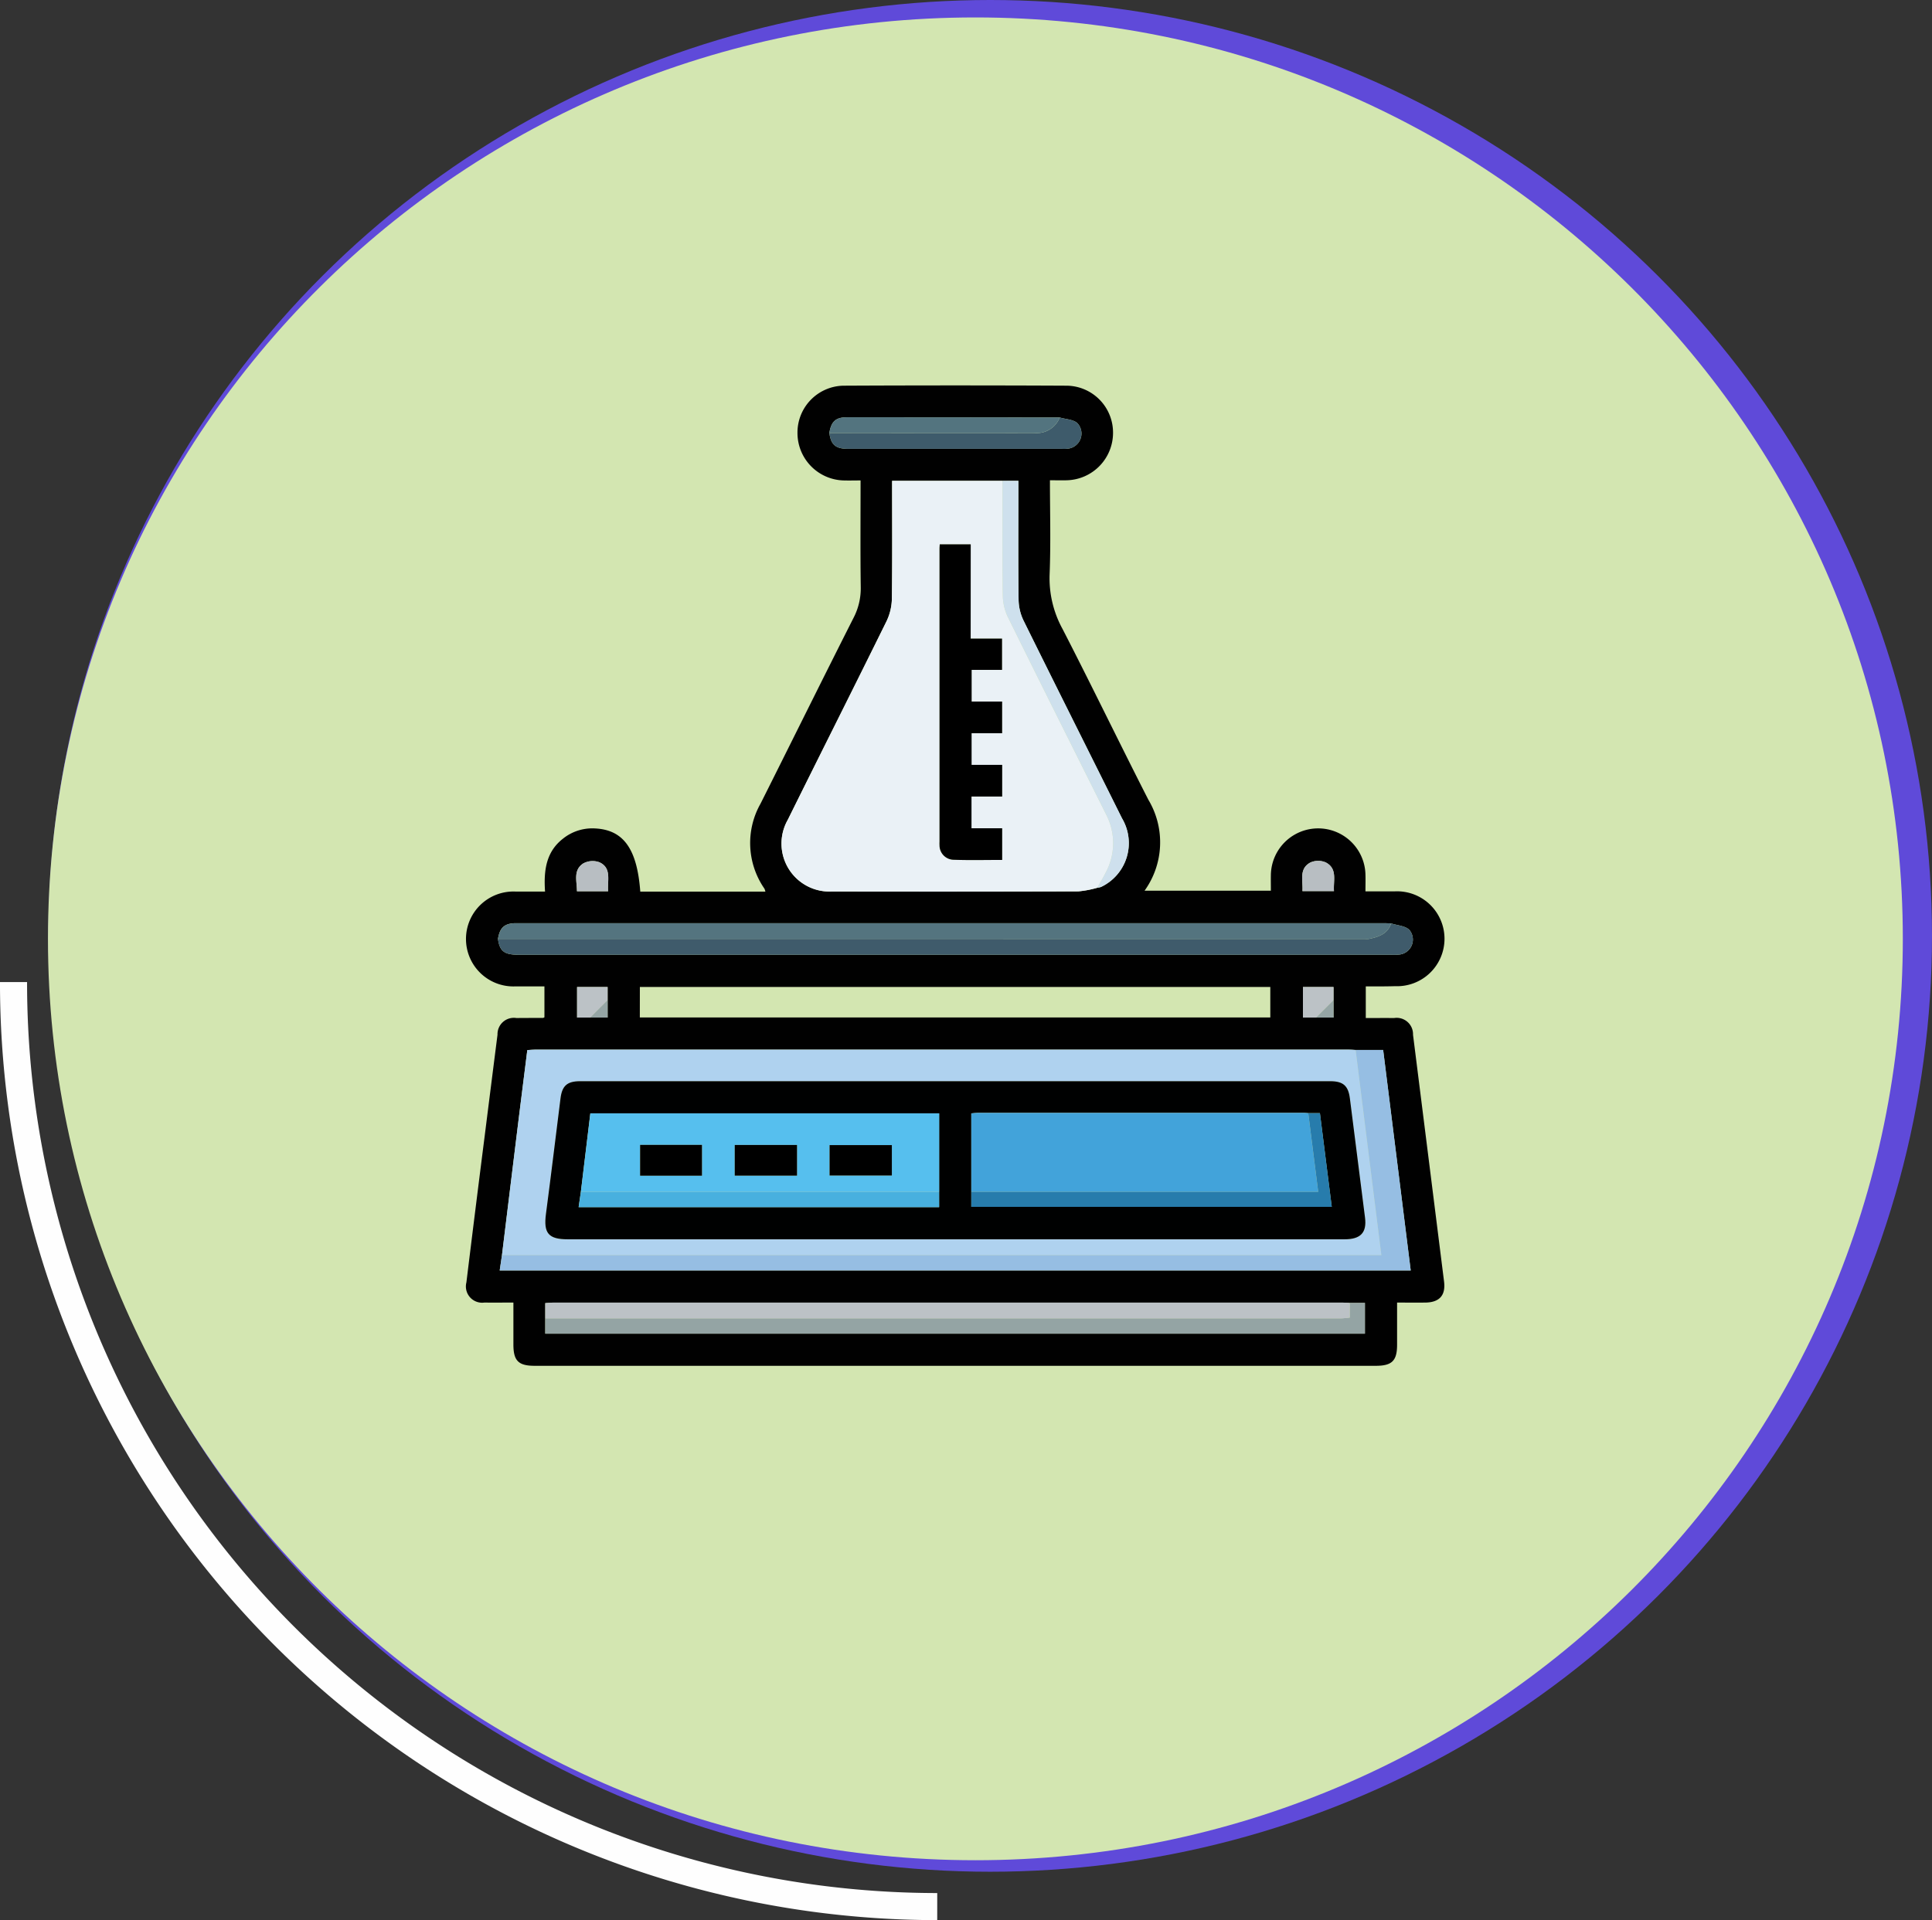 <svg xmlns="http://www.w3.org/2000/svg" xmlns:xlink="http://www.w3.org/1999/xlink" width="142.698" height="141.855" viewBox="0 0 142.698 141.855">
  <rect x="0" y="0" width="142.698" height="141.855" fill="#333333" stroke="none"/>
  <defs>
    <clipPath id="clip-path">
      <ellipse id="Elipse_3994" data-name="Elipse 3994" cx="68.496" cy="68.05" rx="68.496" ry="68.05" transform="translate(0)" fill="#f2f6fe"/>
    </clipPath>
  </defs>
  <g id="Grupo_894602" data-name="Grupo 894602" transform="translate(-1097.024 -8799.313)">
    <g id="Grupo_894419" data-name="Grupo 894419" transform="translate(9770.023 7072.831)">
      <path id="Trazado_99503" data-name="Trazado 99503" d="M968.645,321.3A68.266,68.266,0,0,1,900.42,253" transform="translate(-9572.42 1546.033)" fill="none" stroke="#fefefe" stroke-miterlimit="10" stroke-width="2"/>
      <ellipse id="Elipse_3992" data-name="Elipse 3992" cx="69.561" cy="69.138" rx="69.561" ry="69.138" transform="translate(-8669.424 1726.482)" fill="#5f4ad9"/>
      <path id="Trazado_175808" data-name="Trazado 175808" d="M68.5,0c37.829,0,68.5,30.476,68.5,68.069s-30.667,68.069-68.5,68.069S0,105.662,0,68.069,30.667,0,68.5,0Z" transform="translate(-8669.456 1727.77)" fill="#d3e6b1"/>
    </g>
    <g id="Grupo_877833" data-name="Grupo 877833" transform="translate(739.449 7963.662)">
      <path id="Trazado_617768" data-name="Trazado 617768" d="M458.452,908.523v2.336c.705,0,1.4-.006,2.094,0a1.207,1.207,0,0,1,1.395,1.233q1.148,9.116,2.292,18.231c.129,1.028-.343,1.548-1.4,1.557-.655.006-1.31,0-2.069,0,0,1.042,0,2.077,0,3.11,0,1.189-.376,1.561-1.571,1.561H397.062c-1.195,0-1.564-.372-1.567-1.564,0-1.016,0-2.031,0-3.108-.75,0-1.448.008-2.145,0a1.2,1.2,0,0,1-1.327-1.485q.66-5.392,1.346-10.781.473-3.762.952-7.523a1.208,1.208,0,0,1,1.4-1.231c.655-.008,1.311-.006,1.966-.009.021,0,.042-.017.1-.045v-2.283c-.712,0-1.431,0-2.15,0a3.506,3.506,0,1,1,.013-7.006c.7,0,1.4,0,2.182,0-.1-1.5.048-2.908,1.315-3.9a3.457,3.457,0,0,1,2.369-.764c2.1.1,3.115,1.492,3.35,4.668h9.24a1.046,1.046,0,0,0-.071-.22,5.913,5.913,0,0,1-.285-6.282c2.294-4.572,4.558-9.159,6.868-13.723A4.734,4.734,0,0,0,421.15,879c-.035-2.6-.013-5.195-.013-7.856-.457,0-.864.012-1.269,0a3.507,3.507,0,0,1-3.391-3.5,3.463,3.463,0,0,1,3.381-3.5q8.268-.04,16.535,0a3.462,3.462,0,0,1,3.391,3.487,3.506,3.506,0,0,1-3.381,3.5c-.406.014-.813,0-1.279,0,0,2.362.068,4.669-.025,6.97a7.8,7.8,0,0,0,.956,4.017c2.154,4.183,4.2,8.423,6.338,12.614a6.124,6.124,0,0,1-.28,6.719h9.329c0-.377-.009-.781,0-1.184a3.494,3.494,0,0,1,6.986-.015c.012.386,0,.773,0,1.248.746,0,1.464,0,2.182,0a3.506,3.506,0,1,1,.011,7.006C459.924,908.527,459.222,908.523,458.452,908.523Zm-2.383,1.014v-.97h-2.257v2.257h2.257Zm-54.9,1.287h1.284v-2.257H400.2v2.257Zm34.678-44.33q-7.866-.009-15.731-.014c-.82,0-1.152.321-1.285,1.157.124.884.462,1.173,1.412,1.173q7.892,0,15.783,0a2.349,2.349,0,0,0,.507-.026,1.124,1.124,0,0,0,.62-1.869C436.847,866.634,436.291,866.626,435.848,866.494Zm-38,66.551v1.133h60.54v-2.272h-1.126c-.169-.008-.339-.023-.508-.023q-29.168,0-58.335,0c-.187,0-.375.023-.571.036Zm62.474-29.175c-.17-.006-.339-.017-.509-.017H395.859c-.1,0-.194,0-.291,0-.755.037-1.084.352-1.213,1.16.13.921.462,1.174,1.56,1.174h64.437a3.662,3.662,0,0,0,.582-.016,1.114,1.114,0,0,0,.739-1.82C461.371,904.043,460.783,904.02,460.324,903.869Zm-2.62,9.349c-.169-.008-.339-.023-.508-.023q-30.043,0-60.087,0c-.19,0-.379.02-.585.032-.224,1.791-.448,3.549-.665,5.308q-.606,4.919-1.206,9.839l-.168,1.133h67.288l-2.035-16.289Zm-26.079-42.047h-8.156c0,2.947.021,5.837-.018,8.727a4,4,0,0,1-.4,1.657c-2.41,4.894-4.868,9.764-7.285,14.654a3.546,3.546,0,0,0,3.257,5.3q9.1.016,18.2-.009a7.564,7.564,0,0,0,1.4-.266,1.268,1.268,0,0,0,.279-.061,3.584,3.584,0,0,0,1.549-5.067c-2.426-4.877-4.872-9.744-7.282-14.628a3.648,3.648,0,0,1-.358-1.521c-.035-2.622-.016-5.246-.016-7.869v-.919Zm-26.789,39.645H451.4v-2.252H404.836Zm-2.345-9.325c-.058-.82.272-1.718-.639-2.138a1.45,1.45,0,0,0-1.2.087c-.764.5-.457,1.32-.462,2.052Zm51.282-.008H456.1c-.058-.779.275-1.648-.593-2.114a1.408,1.408,0,0,0-1.15,0C453.493,899.836,453.829,900.706,453.774,901.483Z" fill="#010101"/>
      <path id="Trazado_617769" data-name="Trazado 617769" d="M460.809,907.934a7.559,7.559,0,0,1-1.4.266q-9.1.027-18.2.009a3.545,3.545,0,0,1-3.257-5.3c2.417-4.89,4.875-9.76,7.285-14.654a4,4,0,0,0,.4-1.657c.039-2.889.018-5.779.018-8.727h8.156c0,2.821-.017,5.643.019,8.464a3.825,3.825,0,0,0,.369,1.59c2.394,4.861,4.822,9.7,7.241,14.554a4.58,4.58,0,0,1-.009,4.33C461.239,907.189,461.018,907.559,460.809,907.934Zm-9.352-18.409V882.56h-2.288c-.007.138-.016.233-.016.327q0,10.8,0,21.6c0,.1-.006.2,0,.292a1.064,1.064,0,0,0,1.058,1.084c1.181.043,2.364.012,3.568.012v-2.338h-2.265v-2.34h2.262v-2.339h-2.259v-2.34h2.255v-2.339h-2.252v-2.339h2.249v-2.313Z" transform="translate(-22.188 -6.697)" fill="#eaf1f6"/>
      <path id="Trazado_617770" data-name="Trazado 617770" d="M397.175,975.048q.6-4.919,1.206-9.839c.217-1.759.441-3.517.665-5.308.207-.012.4-.032.585-.032q30.043,0,60.087,0c.169,0,.339.015.508.023.629,5.018,1.257,10.037,1.9,15.156Zm33.479-1.165H459.42c1.178,0,1.643-.5,1.5-1.594q-.558-4.412-1.12-8.823c-.117-.922-.494-1.261-1.443-1.261q-27.71,0-55.419,0c-.948,0-1.324.338-1.44,1.263-.358,2.845-.7,5.692-1.075,8.535-.188,1.424.176,1.88,1.607,1.88Z" transform="translate(-2.523 -46.673)" fill="#afd2ef"/>
      <path id="Trazado_617771" data-name="Trazado 617771" d="M397.016,975.07h64.95c-.641-5.119-1.269-10.138-1.9-15.156H462.1l2.035,16.289H396.848Z" transform="translate(-2.364 -46.696)" fill="#96bee3"/>
      <path id="Trazado_617772" data-name="Trazado 617772" d="M462.565,941.671c.459.151,1.048.174,1.35.481a1.115,1.115,0,0,1-.74,1.82,3.676,3.676,0,0,1-.582.016H398.156c-1.1,0-1.431-.252-1.56-1.174l64.055.006a1.445,1.445,0,0,0,.291-.005C461.644,942.665,462.306,942.454,462.565,941.671Z" transform="translate(-2.241 -37.802)" fill="#3f5b6b"/>
      <path id="Trazado_617773" data-name="Trazado 617773" d="M462.565,941.653c-.259.783-.921.994-1.622,1.144a1.445,1.445,0,0,1-.291.005L396.6,942.8c.129-.808.458-1.123,1.213-1.16.1,0,.194,0,.291,0h63.956C462.225,941.635,462.395,941.647,462.565,941.653Z" transform="translate(-2.241 -37.784)" fill="#54747f"/>
      <path id="Trazado_617774" data-name="Trazado 617774" d="M462.829,996.378h1.126v2.272h-60.54v-1.133q29.376,0,58.752,0c.207,0,.415-.035.662-.057Z" transform="translate(-5.565 -64.472)" fill="#94a4a4"/>
      <path id="Trazado_617775" data-name="Trazado 617775" d="M462.829,996.356v1.085c-.248.022-.455.057-.662.057q-29.376,0-58.752,0V996.37c.2-.013.384-.036.571-.036q29.167,0,58.335,0C462.49,996.333,462.66,996.348,462.829,996.356Z" transform="translate(-5.565 -64.45)" fill="#bcc2c6"/>
      <path id="Trazado_617776" data-name="Trazado 617776" d="M476.312,907.934c.209-.375.43-.745.624-1.127a4.58,4.58,0,0,0,.009-4.33c-2.418-4.849-4.847-9.693-7.241-14.554a3.825,3.825,0,0,1-.369-1.59c-.036-2.821-.018-5.642-.019-8.464h1.168v.919c0,2.623-.019,5.246.016,7.869a3.65,3.65,0,0,0,.358,1.521c2.41,4.884,4.856,9.752,7.282,14.628a3.584,3.584,0,0,1-1.549,5.067A1.261,1.261,0,0,1,476.312,907.934Z" transform="translate(-37.691 -6.697)" fill="#cee0ed"/>
      <path id="Trazado_617777" data-name="Trazado 617777" d="M461.372,868.741c.443.132,1,.14,1.307.422a1.124,1.124,0,0,1-.62,1.869,2.35,2.35,0,0,1-.507.026q-7.892,0-15.783,0c-.951,0-1.288-.29-1.412-1.173,5.036,0,10.072.013,15.108,0A1.83,1.83,0,0,0,461.372,868.741Z" transform="translate(-25.525 -2.247)" fill="#3e5b6b"/>
      <path id="Trazado_617778" data-name="Trazado 617778" d="M461.372,868.728a1.83,1.83,0,0,1-1.908,1.142c-5.036.014-10.072,0-15.108,0,.134-.836.465-1.157,1.285-1.157Q453.507,868.712,461.372,868.728Z" transform="translate(-25.525 -2.234)" fill="#53747f"/>
      <path id="Trazado_617779" data-name="Trazado 617779" d="M410.227,934.91h-2.3c.005-.732-.3-1.551.462-2.052a1.449,1.449,0,0,1,1.2-.087C410.5,933.192,410.169,934.09,410.227,934.91Z" transform="translate(-7.736 -33.418)" fill="#b8bec2"/>
      <path id="Trazado_617780" data-name="Trazado 617780" d="M512.52,934.888c.055-.777-.28-1.647.588-2.113a1.407,1.407,0,0,1,1.15,0c.868.465.535,1.335.593,2.114Z" transform="translate(-58.746 -33.405)" fill="#b8bec2"/>
      <path id="Trazado_617781" data-name="Trazado 617781" d="M408.968,953.094h-.973v-2.257h2.256v.97Z" transform="translate(-7.798 -42.27)" fill="#bcc2c6"/>
      <path id="Trazado_617782" data-name="Trazado 617782" d="M513.586,953.094h-.973v-2.257h2.257v.97Z" transform="translate(-58.801 -42.27)" fill="#bcc2c6"/>
      <path id="Trazado_617783" data-name="Trazado 617783" d="M409.893,954.017l1.284-1.287v1.287Z" transform="translate(-8.723 -43.193)" fill="#95a5a5"/>
      <path id="Trazado_617784" data-name="Trazado 617784" d="M514.511,954.017l1.284-1.287v1.287Z" transform="translate(-59.726 -43.193)" fill="#95a5a5"/>
      <path id="Trazado_617785" data-name="Trazado 617785" d="M462.529,893.987h2.316V896.3H462.6v2.339h2.252v2.339h-2.255v2.339h2.259v2.339H462.59V908h2.265v2.339c-1.2,0-2.388.03-3.568-.012a1.064,1.064,0,0,1-1.058-1.084c-.009-.1,0-.195,0-.292q0-10.8,0-21.6c0-.094.009-.189.016-.327h2.288Z" transform="translate(-33.26 -11.16)"/>
      <path id="Trazado_617786" data-name="Trazado 617786" d="M433.7,976.1h-28.62c-1.431,0-1.795-.456-1.607-1.88.375-2.843.717-5.69,1.075-8.535.116-.925.492-1.263,1.44-1.263q27.71,0,55.419,0c.949,0,1.325.338,1.443,1.261q.56,4.411,1.12,8.823c.138,1.1-.326,1.593-1.5,1.594Zm-1.191-3.506v-5.8H406.749l-.7,5.8-.165,1.128h26.626Zm2.378-.005V973.7h26.623c-.3-2.347-.584-4.628-.874-6.921h-.865c-.121-.008-.242-.021-.363-.021q-12.008,0-24.015,0c-.161,0-.323.023-.506.037Z" transform="translate(-5.573 -48.895)" fill="#000101"/>
      <path id="Trazado_617787" data-name="Trazado 617787" d="M464.82,974.816v-5.794c.182-.014.344-.037.506-.037q12.008,0,24.015,0c.121,0,.242.014.363.021.241,1.907.483,3.813.736,5.81Z" transform="translate(-35.501 -51.117)" fill="#42a3da"/>
      <path id="Trazado_617788" data-name="Trazado 617788" d="M408.547,974.852l.7-5.8h25.765v5.8Zm8.944-1.2v-2.273h-4.57v2.273Zm2.419,0h4.6v-2.267h-4.6Zm11.605-2.257h-4.6v2.248h4.6Z" transform="translate(-8.067 -51.149)" fill="#56bfee"/>
      <path id="Trazado_617789" data-name="Trazado 617789" d="M464.82,974.838h25.62c-.253-2-.495-3.9-.736-5.81h.865c.29,2.293.577,4.573.874,6.921H464.82Z" transform="translate(-35.501 -51.139)" fill="#277cac"/>
      <path id="Trazado_617790" data-name="Trazado 617790" d="M408.39,980.372h26.461V981.5H408.225Z" transform="translate(-7.91 -56.669)" fill="#48b0df"/>
      <path id="Trazado_617791" data-name="Trazado 617791" d="M421.651,975.877h-4.57V973.6h4.57Z" transform="translate(-12.228 -53.37)"/>
      <path id="Trazado_617792" data-name="Trazado 617792" d="M430.719,975.875v-2.267h4.6v2.267Z" transform="translate(-18.876 -53.372)"/>
      <path id="Trazado_617793" data-name="Trazado 617793" d="M448.992,973.627v2.248h-4.6v-2.248Z" transform="translate(-25.544 -53.381)"/>
    </g>
  </g>
</svg>
